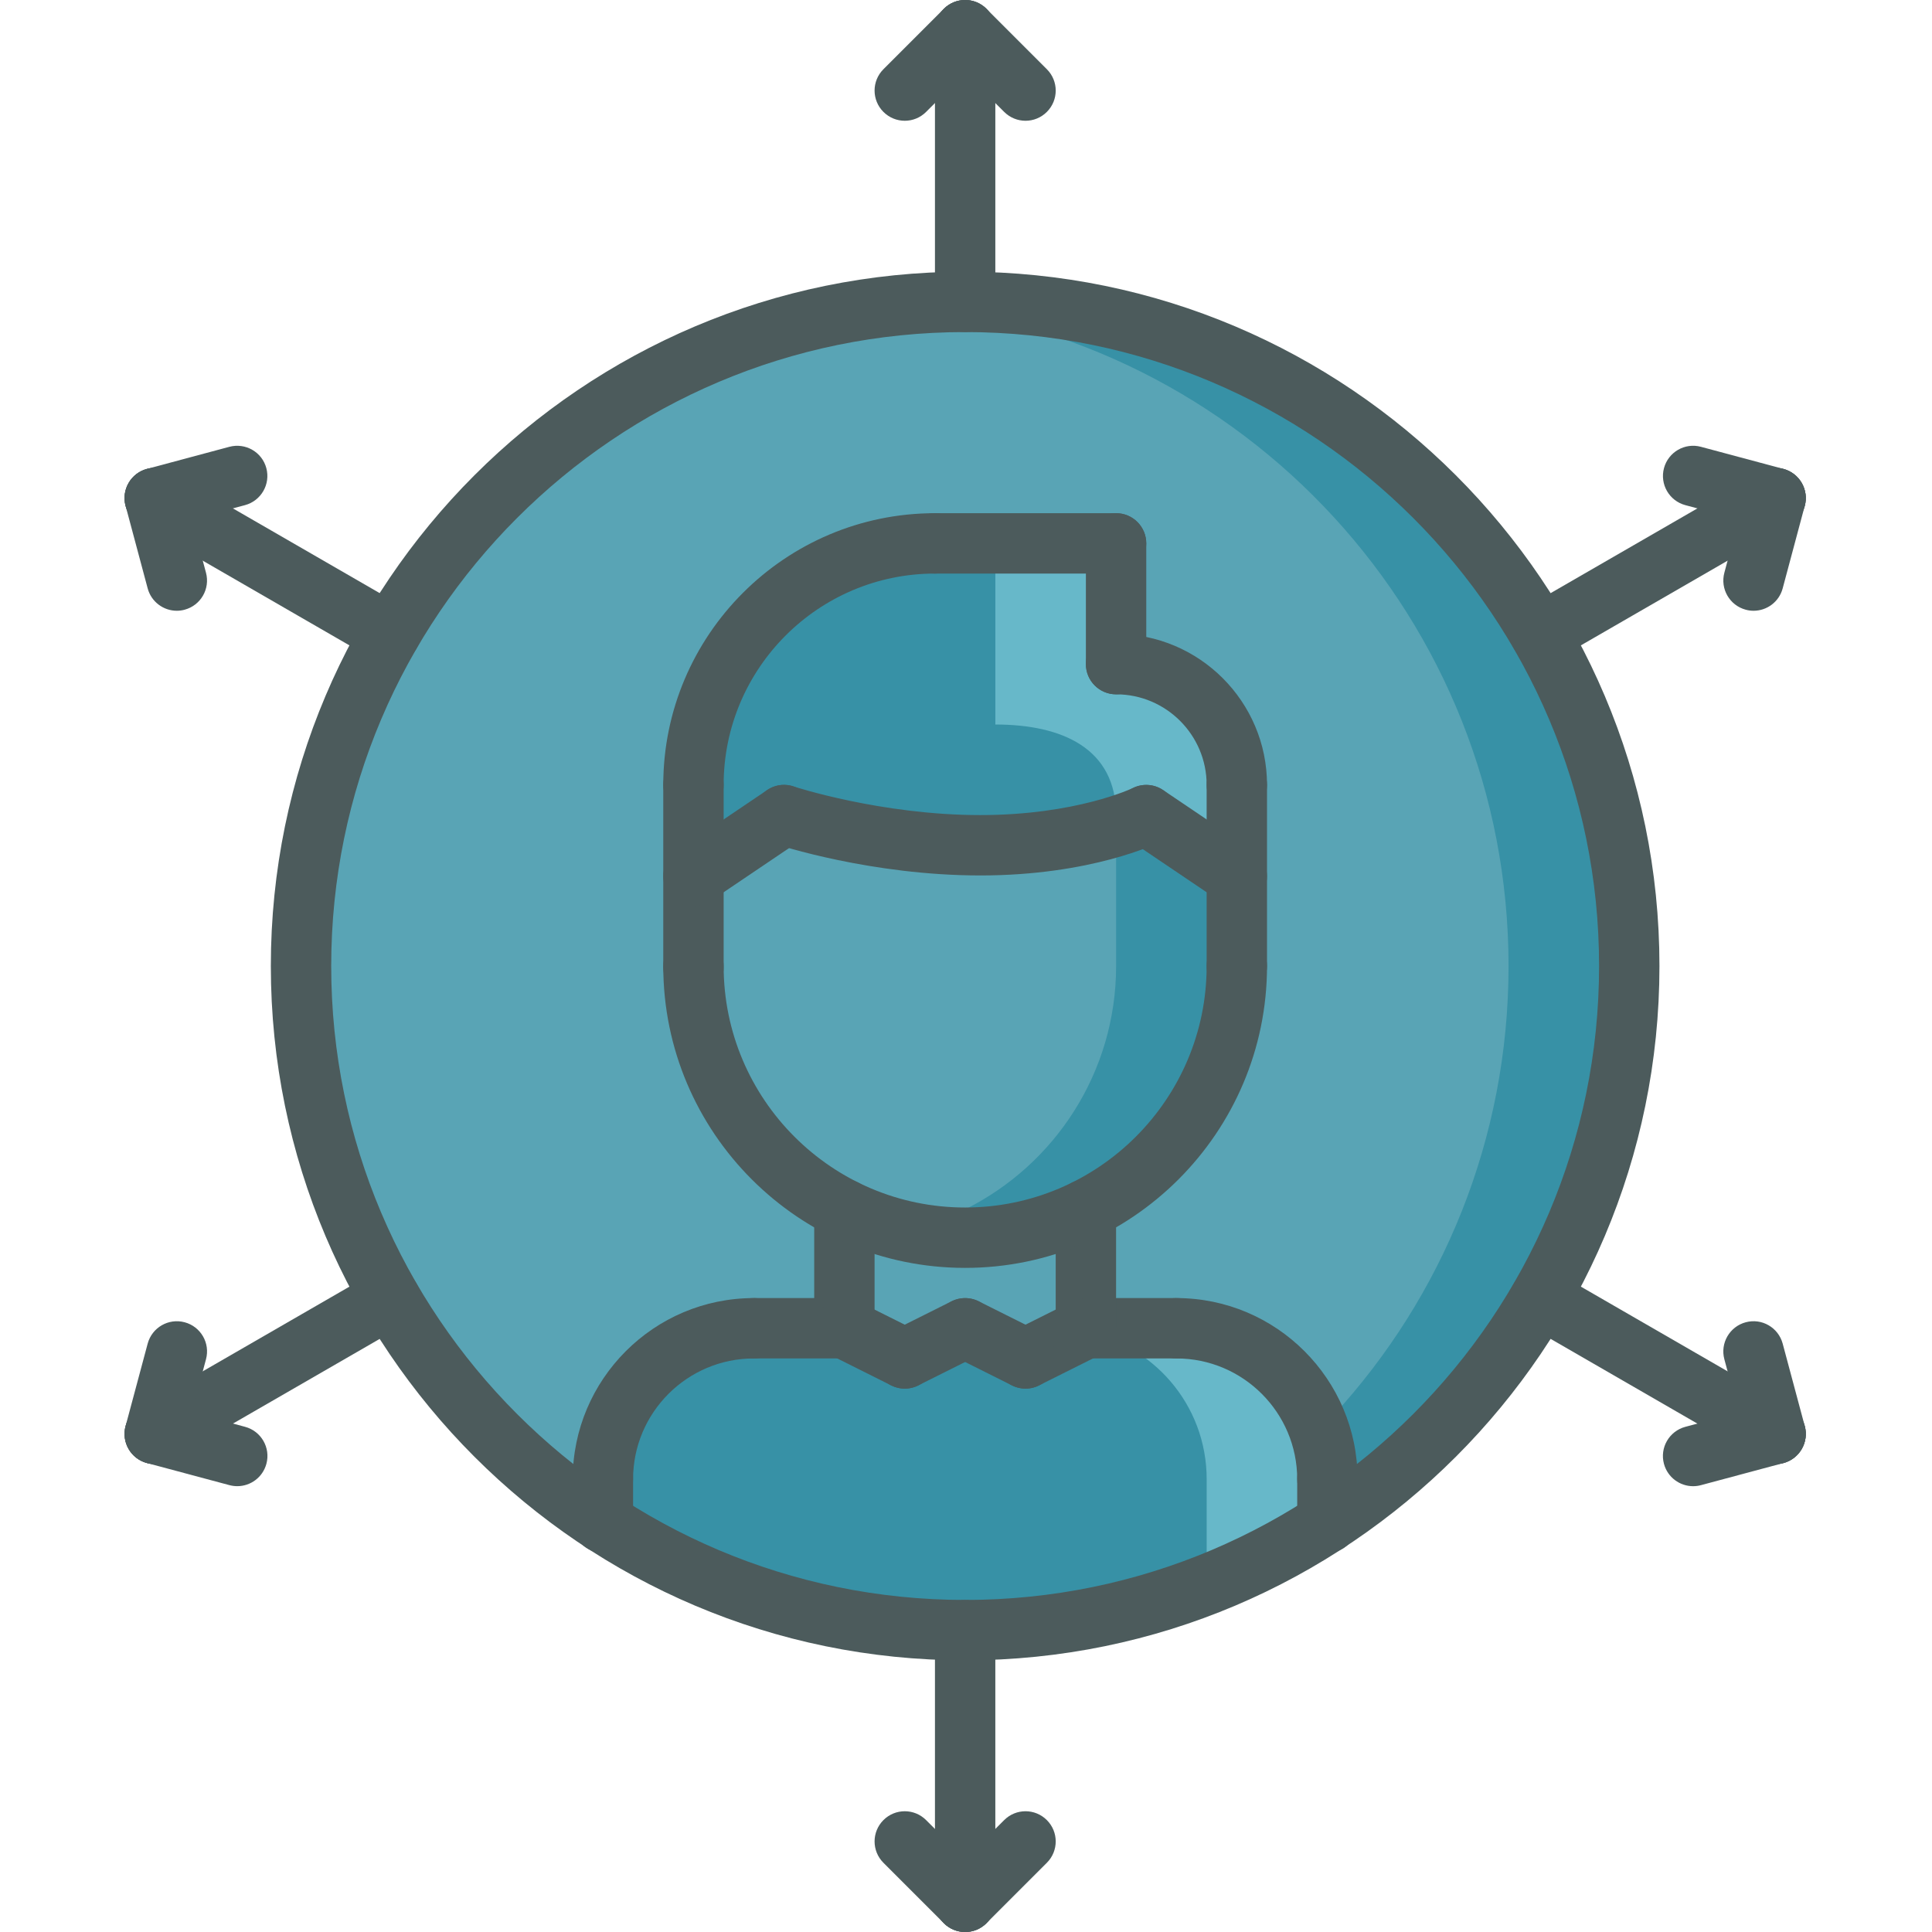 <?xml version="1.0"?>
<svg xmlns="http://www.w3.org/2000/svg" height="512px" viewBox="-33 0 512 512.002" width="512px" class=""><g><path d="m398.781 256.004c0 97.199-78.797 176-176 176-97.199 0-176-78.801-176-176 0-97.203 78.801-176 176-176 97.203 0 176 78.797 176 176zm0 0" fill="#d7e9ff" data-original="#D7E9FF" class="" style="fill:#59A4B5" data-old_color="#D7E9FF"/><path d="m222.781 80.004c-5.398 0-10.727.277-16 .758 89.703 8.082 160 83.434 160 175.242 0 91.805-70.297 167.156-160 175.238 5.273.48 10.602.762 16 .762 97.199 0 176-78.801 176-176 0-97.203-78.801-176-176-176zm0 0" fill="#94c1ff" data-original="#94C1FF" class="" style="fill:#3791A6" data-old_color="#94C1FF"/><path d="m294.781 208.004v24.238l-24-16.238s-16 8-44 8c-27.918 0-52-8-52-8l-24 16.238v-24.238c0-35.363 28.641-64 64-64h48v32c17.68 0 32 14.316 32 32zm0 0" fill="#94c1ff" data-original="#94C1FF" class="" style="fill:#3791A6" data-old_color="#94C1FF"/><path d="m262.781 176.004v-32h-32v48c17.68 0 32 6.316 32 24v2.957c5.152-1.59 8-2.957 8-2.957l24 16.238v-24.238c0-17.684-14.32-32-32-32zm0 0" fill="#5c9eff" data-original="#5C9EFF" class="" style="fill:#67B8C9" data-old_color="#66B8C9"/><path d="m294.781 232.242v23.762c0 28.238-16.32 52.719-40 64.477-9.598 4.801-20.48 7.523-32 7.523s-22.398-2.723-32-7.523c-23.598-11.68-39.84-36-40-64.078v-24.16l24-16.238s24.082 8 52 8c28 0 44-8 44-8zm0 0" fill="#d7e9ff" data-original="#D7E9FF" class="" style="fill:#59A4B5" data-old_color="#D7E9FF"/><path d="m270.781 216.004s-2.848 1.367-8 2.957v37.043c0 28.238-16.32 52.719-40 64.477-5.016 2.504-10.383 4.418-16 5.699 5.145 1.168 10.496 1.824 16 1.824 11.52 0 22.402-2.723 32-7.523 23.68-11.758 40-36.23 40-64.477v-23.762zm0 0" fill="#94c1ff" data-original="#94C1FF" class="" style="fill:#3791A6" data-old_color="#94C1FF"/><path d="m222.781 328.004c11.52 0 22.402-2.723 32-7.523v31.523l-16 8-16-8-16 8-16-8v-31.523c9.602 4.801 20.48 7.523 32 7.523zm0 0" fill="#fff" data-original="#FFF" class="active-path" style="fill:#59A4B5" data-old_color="#FFF"/><path d="m238.781 360.004 16-8h24c22.16 0 40 17.918 40 40v11.52c-27.598 18-60.641 28.48-96 28.48-35.438 0-68.398-10.48-96-28.48v-11.52c0-22.082 17.922-40 40-40h24l16 8 16-8zm0 0" fill="#94c1ff" data-original="#94C1FF" class="" style="fill:#3791A6" data-old_color="#94C1FF"/><path d="m278.781 352.004h-24l-1.344.672c18.953 3.176 33.344 19.52 33.344 39.328v27.941c11.273-4.406 22-9.902 32-16.422v-11.52c0-22.082-17.84-40-40-40zm0 0" fill="#5c9eff" data-original="#5C9EFF" class="" style="fill:#67B8C9" data-old_color="#66B8C9"/><g fill="#116fff"><path d="m126.773 400.004c-4.422 0-8-3.578-8-8 0-26.473 21.527-48 48-48 4.426 0 8 3.574 8 8 0 4.422-3.574 8-8 8-17.648 0-32 14.352-32 32 0 4.422-3.574 8-8 8zm0 0" data-original="#000000" class="" style="fill:#4C5B5C" data-old_color="#000000"/><path d="m190.773 360.004h-24c-4.422 0-8-3.578-8-8 0-4.426 3.578-8 8-8h24c4.426 0 8 3.574 8 8 0 4.422-3.574 8-8 8zm0 0" data-original="#000000" class="" style="fill:#4C5B5C" data-old_color="#000000"/><path d="m126.773 411.523c-4.422 0-8-3.578-8-8v-11.52c0-4.426 3.578-8 8-8 4.426 0 8 3.574 8 8v11.52c0 4.422-3.574 8-8 8zm0 0" data-original="#000000" class="" style="fill:#4C5B5C" data-old_color="#000000"/><path d="m318.773 400.004c-4.422 0-8-3.578-8-8 0-17.648-14.352-32-32-32-4.422 0-8-3.578-8-8 0-4.426 3.578-8 8-8 26.473 0 48 21.527 48 48 0 4.422-3.574 8-8 8zm0 0" data-original="#000000" class="" style="fill:#4C5B5C" data-old_color="#000000"/><path d="m278.773 360.004h-24c-4.422 0-8-3.578-8-8 0-4.426 3.578-8 8-8h24c4.426 0 8 3.574 8 8 0 4.422-3.574 8-8 8zm0 0" data-original="#000000" class="" style="fill:#4C5B5C" data-old_color="#000000"/><path d="m318.773 411.523c-4.422 0-8-3.578-8-8v-11.52c0-4.426 3.578-8 8-8 4.426 0 8 3.574 8 8v11.52c0 4.422-3.574 8-8 8zm0 0" data-original="#000000" class="" style="fill:#4C5B5C" data-old_color="#000000"/><path d="m190.773 360.004c-4.422 0-8-3.578-8-8v-31.488c0-4.426 3.578-8 8-8 4.426 0 8 3.574 8 8v31.488c0 4.422-3.574 8-8 8zm0 0" data-original="#000000" class="" style="fill:#4C5B5C" data-old_color="#000000"/><path d="m254.773 360.004c-4.422 0-8-3.578-8-8v-31.488c0-4.426 3.578-8 8-8 4.426 0 8 3.574 8 8v31.488c0 4.422-3.574 8-8 8zm0 0" data-original="#000000" class="" style="fill:#4C5B5C" data-old_color="#000000"/><path d="m262.773 152.004h-48c-4.422 0-8-3.586-8-8 0-4.418 3.578-8 8-8h48c4.426 0 8 3.582 8 8 0 4.414-3.574 8-8 8zm0 0" data-original="#000000" class="" style="fill:#4C5B5C" data-old_color="#000000"/><path d="m222.766 336.004c-44.113 0-79.992-35.883-79.992-79.984 0-4.418 3.578-8 8-8 4.426 0 8 3.582 8 8 0 35.277 28.703 63.984 63.992 63.984 35.297 0 64.008-28.707 64.008-63.984 0-4.418 3.578-8 8-8 4.426 0 8 3.582 8 8 0 44.102-35.887 79.984-80.008 79.984zm0 0" data-original="#000000" class="" style="fill:#4C5B5C" data-old_color="#000000"/><path d="m150.773 264.41c-4.422 0-8-3.586-8-8v-48.406c0-4.418 3.578-8 8-8 4.426 0 8 3.582 8 8v48.406c0 4.414-3.574 8-8 8zm0 0" data-original="#000000" class="" style="fill:#4C5B5C" data-old_color="#000000"/><path d="m294.773 264.02c-4.422 0-8-3.586-8-8v-48.016c0-4.418 3.578-8 8-8 4.426 0 8 3.582 8 8v48.016c0 4.414-3.574 8-8 8zm0 0" data-original="#000000" class="" style="fill:#4C5B5C" data-old_color="#000000"/><path d="m294.773 215.992c-4.422 0-8-3.582-8-8 0-13.23-10.766-23.988-24-23.988-4.422 0-8-3.586-8-8 0-4.418 3.578-8 8-8 22.059 0 40 17.941 40 39.988 0 4.418-3.574 8-8 8zm0 0" data-original="#000000" class="" style="fill:#4C5B5C" data-old_color="#000000"/><path d="m262.773 184.004c-4.422 0-8-3.586-8-8v-32c0-4.418 3.578-8 8-8 4.426 0 8 3.582 8 8v32c0 4.414-3.574 8-8 8zm0 0" data-original="#000000" class="" style="fill:#4C5B5C" data-old_color="#000000"/><path d="m150.773 216.004c-4.422 0-8-3.586-8-8 0-39.699 32.297-72 72-72 4.426 0 8 3.582 8 8 0 4.414-3.574 8-8 8-30.871 0-56 25.117-56 56 0 4.414-3.574 8-8 8zm0 0" data-original="#000000" class="" style="fill:#4C5B5C" data-old_color="#000000"/><path d="m294.766 240.203c-1.535 0-3.094-.441-4.473-1.367l-24-16.203c-3.664-2.473-4.621-7.445-2.16-11.102 2.48-3.656 7.441-4.641 11.113-2.152l24 16.199c3.664 2.473 4.625 7.449 2.16 11.105-1.543 2.285-4.07 3.52-6.641 3.52zm0 0" data-original="#000000" class="" style="fill:#4C5B5C" data-old_color="#000000"/><path d="m226.773 232.004c-28.895 0-53.496-8.066-54.52-8.41-4.184-1.391-6.457-5.91-5.07-10.105 1.391-4.191 5.918-6.496 10.109-5.078.234.078 23.266 7.594 49.48 7.594 25.426 0 40.32-7.105 40.473-7.18 3.945-1.926 8.754-.301 10.695 3.656 1.945 3.953.344 8.723-3.59 10.68-.738.363-18.09 8.844-47.578 8.844zm0 0" data-original="#000000" class="" style="fill:#4C5B5C" data-old_color="#000000"/><path d="m150.781 240.203c-2.566 0-5.094-1.234-6.641-3.52-2.469-3.664-1.504-8.633 2.16-11.105l24-16.199c3.664-2.488 8.641-1.504 11.113 2.152 2.473 3.664 1.504 8.629-2.16 11.102l-24 16.203c-1.375.926-2.938 1.367-4.473 1.367zm0 0" data-original="#000000" class="" style="fill:#4C5B5C" data-old_color="#000000"/><path d="m206.766 368.004c-1.199 0-2.422-.273-3.566-.844l-16-8c-3.953-1.973-5.555-6.781-3.578-10.734 1.984-3.953 6.793-5.527 10.738-3.574l16 8c3.949 1.973 5.551 6.781 3.574 10.734-1.406 2.801-4.23 4.418-7.168 4.418zm0 0" data-original="#000000" class="" style="fill:#4C5B5C" data-old_color="#000000"/><path d="m206.781 368.004c-2.934 0-5.758-1.617-7.168-4.426-1.977-3.953-.375-8.762 3.578-10.734l16-8c3.957-1.953 8.75-.379 10.734 3.574 1.977 3.953.375 8.762-3.574 10.734l-16 8c-1.145.578-2.371.852-3.57.852zm0 0" data-original="#000000" class="" style="fill:#4C5B5C" data-old_color="#000000"/><path d="m238.781 368.004c-2.934 0-5.758-1.617-7.168-4.426-1.977-3.953-.375-8.762 3.578-10.734l16-8c3.949-1.953 8.75-.379 10.734 3.574 1.977 3.953.375 8.762-3.574 10.734l-16 8c-1.145.578-2.371.852-3.57.852zm0 0" data-original="#000000" class="" style="fill:#4C5B5C" data-old_color="#000000"/><path d="m238.766 368.004c-1.199 0-2.422-.273-3.566-.844l-16-8c-3.953-1.973-5.555-6.781-3.578-10.734 1.984-3.953 6.785-5.527 10.738-3.574l16 8c3.949 1.973 5.551 6.781 3.574 10.734-1.406 2.801-4.23 4.418-7.168 4.418zm0 0" data-original="#000000" class="" style="fill:#4C5B5C" data-old_color="#000000"/><path d="m222.773 440.004c-101.465 0-184-82.539-184-184 0-101.457 82.535-184 184-184 101.465 0 184 82.543 184 184 0 101.461-82.535 184-184 184zm0-352c-92.633 0-168 75.359-168 168 0 92.629 75.367 168 168 168 92.633 0 168-75.371 168-168 0-92.641-75.367-168-168-168zm0 0" data-original="#000000" class="" style="fill:#4C5B5C" data-old_color="#000000"/><path d="m222.773 512.004c-4.422 0-8-3.578-8-8v-72c0-4.426 3.578-8 8-8 4.426 0 8 3.574 8 8v72c0 4.422-3.574 8-8 8zm0 0" data-original="#000000" class="" style="fill:#4C5B5C" data-old_color="#000000"/><path d="m222.773 512.004c-2.047 0-4.094-.785-5.656-2.348-3.125-3.125-3.125-8.184 0-11.309l16-16c3.129-3.129 8.184-3.129 11.312 0 3.129 3.125 3.129 8.184 0 11.309l-16 16c-1.559 1.562-3.605 2.348-5.656 2.348zm0 0" data-original="#000000" class="" style="fill:#4C5B5C" data-old_color="#000000"/><path d="m222.773 512.004c-2.047 0-4.094-.785-5.656-2.348l-16-16c-3.125-3.125-3.125-8.184 0-11.309 3.129-3.129 8.184-3.129 11.312 0l16 16c3.129 3.125 3.129 8.184 0 11.309-1.559 1.562-3.605 2.348-5.656 2.348zm0 0" data-original="#000000" class="" style="fill:#4C5B5C" data-old_color="#000000"/><path d="m222.773 88.004c-4.422 0-8-3.586-8-8v-72c0-4.418 3.578-8 8-8 4.426 0 8 3.582 8 8v72c0 4.414-3.574 8-8 8zm0 0" data-original="#000000" class="" style="fill:#4C5B5C" data-old_color="#000000"/><path d="m206.773 32.004c-2.047 0-4.094-.785-5.656-2.348-3.125-3.125-3.125-8.184 0-11.309l16-16c3.129-3.129 8.184-3.129 11.312 0 3.129 3.125 3.129 8.184 0 11.309l-16 16c-1.559 1.562-3.605 2.348-5.656 2.348zm0 0" data-original="#000000" class="" style="fill:#4C5B5C" data-old_color="#000000"/><path d="m238.773 32.004c-2.047 0-4.094-.785-5.656-2.348l-16-16c-3.125-3.125-3.125-8.184 0-11.309 3.129-3.129 8.184-3.129 11.312 0l16 16c3.129 3.125 3.129 8.184 0 11.309-1.559 1.562-3.605 2.348-5.656 2.348zm0 0" data-original="#000000" class="" style="fill:#4C5B5C" data-old_color="#000000"/><path d="m437.551 388.004c-1.359 0-2.738-.348-3.992-1.074l-62.359-36c-3.832-2.207-5.145-7.105-2.93-10.926 2.207-3.824 7.113-5.152 10.93-2.93l62.359 36c3.832 2.207 5.145 7.105 2.926 10.93-1.484 2.559-4.176 4-6.934 4zm0 0" data-original="#000000" class="" style="fill:#4C5B5C" data-old_color="#000000"/><path d="m437.551 388.004c-3.527 0-6.762-2.355-7.719-5.93l-5.859-21.855c-1.148-4.266 1.395-8.656 5.656-9.801 4.273-1.152 8.648 1.383 9.801 5.656l5.855 21.855c1.152 4.266-1.391 8.656-5.656 9.801-.695.184-1.391.273-2.078.273zm0 0" data-original="#000000" class="" style="fill:#4C5B5C" data-old_color="#000000"/><path d="m415.688 393.859c-3.527 0-6.762-2.352-7.723-5.93-1.152-4.266 1.395-8.656 5.656-9.801l21.855-5.855c4.266-1.152 8.648 1.383 9.801 5.656 1.152 4.266-1.391 8.656-5.656 9.801l-21.855 5.855c-.695.191-1.391.273-2.078.273zm0 0" data-original="#000000" class="" style="fill:#4C5B5C" data-old_color="#000000"/><path d="m70.352 176.004c-1.359 0-2.738-.348-3.992-1.074l-62.352-36c-3.824-2.207-5.137-7.105-2.93-10.926 2.207-3.832 7.105-5.145 10.93-2.93l62.352 36c3.832 2.207 5.145 7.105 2.926 10.93-1.48 2.566-4.168 4-6.934 4zm0 0" data-original="#000000" class="" style="fill:#4C5B5C" data-old_color="#000000"/><path d="m13.855 161.859c-3.527 0-6.77-2.363-7.723-5.938l-5.848-21.855c-1.145-4.273 1.395-8.656 5.656-9.801 4.266-1.145 8.656 1.391 9.801 5.656l5.848 21.855c1.145 4.273-1.391 8.656-5.656 9.801-.695.191-1.391.281-2.078.281zm0 0" data-original="#000000" class="" style="fill:#4C5B5C" data-old_color="#000000"/><path d="m8 140.004c-3.531 0-6.77-2.363-7.723-5.938-1.145-4.266 1.395-8.656 5.656-9.801l21.848-5.855c4.273-1.137 8.664 1.383 9.801 5.656 1.145 4.262-1.391 8.656-5.656 9.801l-21.848 5.855c-.695.191-1.391.281-2.078.281zm0 0" data-original="#000000" class="" style="fill:#4C5B5C" data-old_color="#000000"/><path d="m375.207 176.004c-2.77 0-5.457-1.434-6.938-4-2.207-3.832-.895-8.723 2.93-10.93l62.359-36c3.816-2.207 8.711-.902 10.926 2.93 2.211 3.832.898 8.719-2.926 10.926l-62.359 36c-1.258.727-2.633 1.074-3.992 1.074zm0 0" data-original="#000000" class="" style="fill:#4C5B5C" data-old_color="#000000"/><path d="m437.566 140.004c-.688 0-1.383-.09-2.082-.281l-21.855-5.855c-4.262-1.145-6.797-5.527-5.656-9.801 1.145-4.273 5.539-6.809 9.801-5.656l21.855 5.855c4.266 1.145 6.801 5.527 5.656 9.801-.957 3.574-4.191 5.938-7.719 5.938zm0 0" data-original="#000000" class="" style="fill:#4C5B5C" data-old_color="#000000"/><path d="m431.711 161.859c-.688 0-1.383-.09-2.082-.281-4.262-1.145-6.797-5.527-5.656-9.801l5.852-21.855c1.141-4.266 5.535-6.785 9.797-5.656 4.266 1.145 6.801 5.527 5.656 9.801l-5.848 21.855c-.953 3.586-4.184 5.938-7.719 5.938zm0 0" data-original="#000000" class="" style="fill:#4C5B5C" data-old_color="#000000"/><path d="m8.016 387.992c-2.77 0-5.457-1.438-6.938-4-2.207-3.832-.895-8.719 2.93-10.926l62.359-35.992c3.809-2.215 8.711-.887 10.926 2.93 2.211 3.832.898 8.719-2.926 10.926l-62.359 35.992c-1.258.727-2.633 1.07-3.992 1.07zm0 0" data-original="#000000" class="" style="fill:#4C5B5C" data-old_color="#000000"/><path d="m29.879 393.852c-.688 0-1.383-.09-2.082-.273l-21.855-5.855c-4.262-1.145-6.809-5.527-5.656-9.801s5.539-6.793 9.801-5.656l21.855 5.855c4.266 1.145 6.809 5.527 5.656 9.801-.969 3.586-4.191 5.93-7.719 5.93zm0 0" data-original="#000000" class="" style="fill:#4C5B5C" data-old_color="#000000"/><path d="m8.016 387.992c-.688 0-1.387-.086-2.082-.27-4.262-1.145-6.809-5.527-5.656-9.801l5.855-21.848c1.152-4.273 5.531-6.801 9.801-5.656 4.273 1.145 6.809 5.527 5.656 9.801l-5.855 21.848c-.961 3.574-4.184 5.926-7.719 5.926zm0 0" data-original="#000000" class="" style="fill:#4C5B5C" data-old_color="#000000"/></g></g> </svg>
